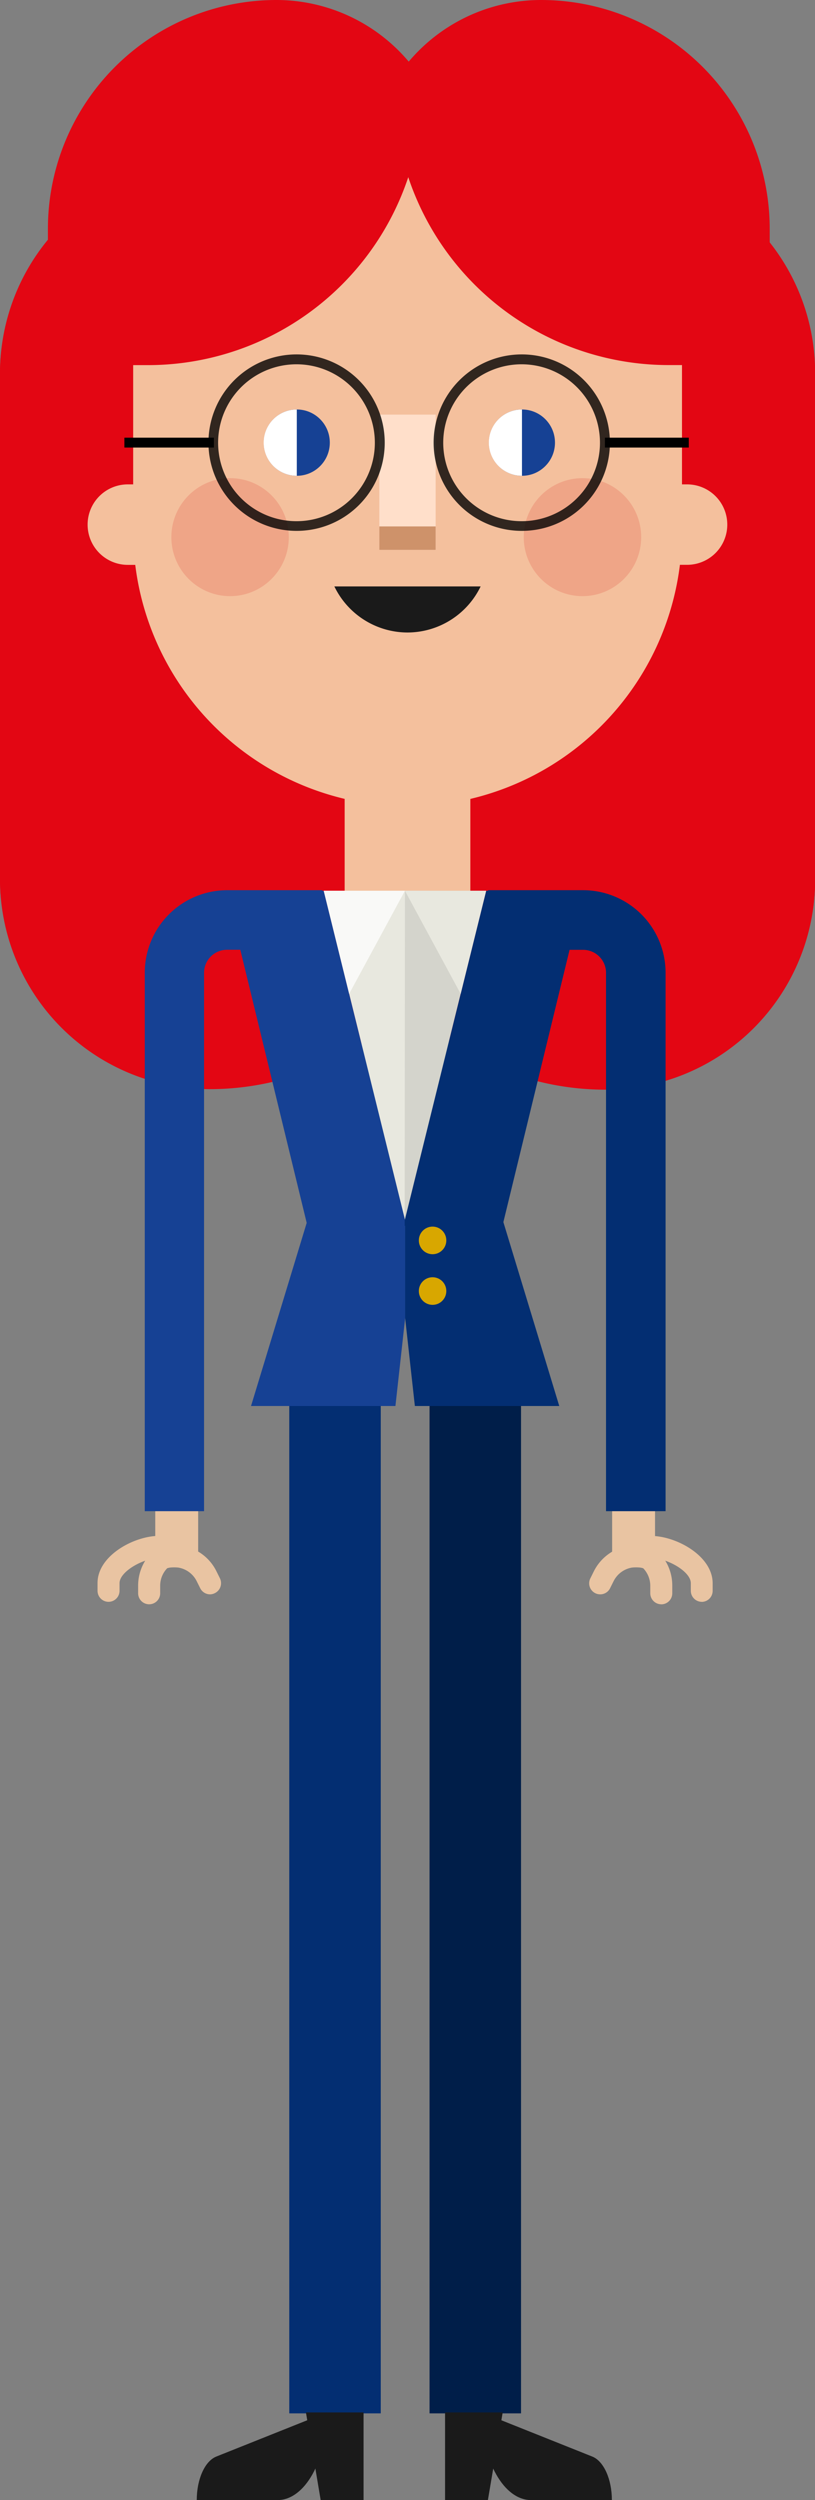 <svg xmlns="http://www.w3.org/2000/svg" viewBox="0 0 156 478"><rect x="0" y="0" width="156" height="478" fill="#808080" stroke="none"/><defs><style>.a{fill:#e30613;}.b{fill:#e9c4a2;}.c{fill:#164194;}.d{fill:#032e72;}.e{fill:#f4c09d;}.f{fill:#ffdfca;}.g{fill:#fff;}.h{fill:#ce926a;}.i{fill:#e26554;opacity:0.3;}.j{opacity:0.8;}.k{fill:#001e49;}.l{fill:#e8e8df;}.m{fill:#d4d4cc;}.n{fill:#d8a700;}.o{fill:#f9f9f7;}.p{fill:#1a1a1a;}</style></defs><title>femme</title><path class="a" d="M40.14,31.46h29.7A23.28,23.28,0,0,1,93.12,54.74V155a53,53,0,0,1-53,53h0A40.14,40.14,0,0,1,0,167.87V71.6A40.14,40.14,0,0,1,40.14,31.46Z"/><path class="a" d="M103,31.13h0a53,53,0,0,1,53,53V185.05a23.28,23.28,0,0,1-23.28,23.28H103a40.14,40.14,0,0,1-40.14-40.14V71.27A40.14,40.14,0,0,1,103,31.13Z" transform="translate(218.88 239.47) rotate(180)"/><path class="a" d="M40.14,114.83h29.7a23.28,23.28,0,0,1,23.28,23.28v17.13a53,53,0,0,1-53,53h0A40.14,40.14,0,0,1,0,168.09V155a40.14,40.14,0,0,1,40.14-40.14Z"/><path class="a" d="M103,114.83h0a53,53,0,0,1,53,53V185a23.28,23.28,0,0,1-23.28,23.28H103a40.14,40.14,0,0,1-40.14-40.14V155A40.14,40.14,0,0,1,103,114.83Z" transform="translate(218.88 323.07) rotate(-180)"/><rect class="b" x="29.72" y="284.23" width="8.21" height="15.44"/><path class="b" d="M40.21,304.83a2.11,2.11,0,0,1-1.89-1.18l-.66-1.32a4.82,4.82,0,0,0-6.47-2.18,2.11,2.11,0,0,1-1.87-3.79,9,9,0,0,1,12.12,4.08l.66,1.33a2.12,2.12,0,0,1-1,2.84A2.09,2.09,0,0,1,40.21,304.83Z"/><path class="b" d="M28.53,306.73h0a2.11,2.11,0,0,1-2.09-2.14v-1.48a9,9,0,0,1,2.7-6.39,8.82,8.82,0,0,1,6.42-2.6,2.11,2.11,0,0,1,2.09,2.13,2.13,2.13,0,0,1-2.13,2.1,4.75,4.75,0,0,0-3.42,1.39,4.8,4.8,0,0,0-1.44,3.41l0,1.48A2.11,2.11,0,0,1,28.53,306.73Z"/><path class="b" d="M20.76,306.26h0a2.11,2.11,0,0,1-2.09-2.13l0-1.48c0-5.23,7-9,11.78-9l4-.45a2.11,2.11,0,0,1,.47,4.2l-4.29.48H30.5c-3,0-7.6,2.55-7.62,4.8v1.48A2.11,2.11,0,0,1,20.76,306.26Z"/><path class="c" d="M39.06,288.93H27.71V186A15.78,15.78,0,0,1,43.45,170.2H61.68v11.39H43.45a4.4,4.4,0,0,0-4.39,4.4Z"/><rect class="b" x="117.17" y="284.23" width="8.21" height="15.44"/><path class="b" d="M114.89,304.83a2.11,2.11,0,0,1-1.89-3.06l.66-1.33a9.06,9.06,0,0,1,12.13-4.08,2.12,2.12,0,0,1-1.88,3.79,4.82,4.82,0,0,0-6.47,2.18l-.66,1.32A2.1,2.1,0,0,1,114.89,304.83Z"/><path class="b" d="M126.58,306.73a2.11,2.11,0,0,1-2.11-2.1v-1.48a4.85,4.85,0,0,0-1.45-3.41,4.78,4.78,0,0,0-3.42-1.39,2.12,2.12,0,0,1,0-4.23h.08a9,9,0,0,1,9,9v1.48a2.11,2.11,0,0,1-2.09,2.14Z"/><path class="b" d="M134.34,306.26a2.11,2.11,0,0,1-2.11-2.09v-1.48c0-2.26-4.64-4.86-7.67-4.8h-.12l-4.29-.48a2.11,2.11,0,0,1,.47-4.2l4,.45c4.77,0,11.74,3.76,11.79,9v1.48a2.11,2.11,0,0,1-2.09,2.13Z"/><path class="d" d="M127.4,288.93H116V186a4.4,4.4,0,0,0-4.38-4.4H93.42V170.2h18.24A15.79,15.79,0,0,1,127.4,186Z"/><path class="a" d="M40.14,31.23h29.7A23.28,23.28,0,0,1,93.12,54.51V71.65a53,53,0,0,1-53,53h0A40.14,40.14,0,0,1,0,84.49V71.37A40.14,40.14,0,0,1,40.14,31.23Z"/><path class="a" d="M103,31.23h0a53,53,0,0,1,53,53v17.13a23.28,23.28,0,0,1-23.28,23.28H103A40.14,40.14,0,0,1,62.88,84.49V71.37A40.14,40.14,0,0,1,103,31.23Z" transform="translate(218.88 155.86) rotate(180)"/><path class="a" d="M103.58,0h0a43.75,43.75,0,0,1,43.75,43.75V57.9a19.23,19.23,0,0,1-19.23,19.23H103.58A33.15,33.15,0,0,1,70.43,44V33.15A33.15,33.15,0,0,1,103.58,0Z"/><path class="a" d="M42.28,0H66.81A19.23,19.23,0,0,1,86,19.23V33.37A43.75,43.75,0,0,1,42.28,77.13h0A33.15,33.15,0,0,1,9.13,44V33.15A33.15,33.15,0,0,1,42.28,0Z" transform="translate(95.17 77.13) rotate(180)"/><path class="e" d="M16.78,92.61H25.3A7.69,7.69,0,0,1,33,100.29v0A7.69,7.69,0,0,1,25.3,108H16.78a0,0,0,0,1,0,0V92.61a0,0,0,0,1,0,0Z" transform="translate(49.77 200.61) rotate(180)"/><path class="e" d="M123,92.61h8.52a7.69,7.69,0,0,1,7.69,7.69v0a7.69,7.69,0,0,1-7.69,7.69H123a0,0,0,0,1,0,0V92.61a0,0,0,0,1,0,0Z"/><polygon class="e" points="90.03 149.56 90.03 170.37 78 182.56 65.97 170.37 65.97 149.56 90.03 149.56"/><path class="e" d="M93.49,17.5h-31a37.1,37.1,0,0,0-37,37.15v46.81A52.62,52.62,0,0,0,78,154.16h0a52.62,52.62,0,0,0,52.54-52.7V54.65A37.1,37.1,0,0,0,93.49,17.5Z"/><rect class="f" x="72.61" y="79.27" width="10.78" height="25.86" transform="translate(156 184.4) rotate(-180)"/><rect x="115.79" y="83.68" width="16.05" height="1.89"/><rect x="23.81" y="83.68" width="17.13" height="1.89"/><ellipse class="c" cx="56.81" cy="84.63" rx="6.32" ry="6.34"/><ellipse class="c" cx="99.91" cy="84.63" rx="6.32" ry="6.34"/><path class="g" d="M56.81,78.29a6.34,6.34,0,0,0,0,12.68Z"/><path class="g" d="M99.91,78.29a6.34,6.34,0,0,0,0,12.68Z"/><rect class="h" x="72.61" y="100.65" width="10.78" height="4.48" transform="translate(156 205.78) rotate(-180)"/><path class="a" d="M19.21,17.19H80.84a0,0,0,0,1,0,0v.08A52.54,52.54,0,0,1,28.29,69.81H19.21a0,0,0,0,1,0,0V17.19A0,0,0,0,1,19.21,17.19Z"/><path class="a" d="M75.45,17.19h9.09a52.54,52.54,0,0,1,52.54,52.54v.08a0,0,0,0,1,0,0H75.45a0,0,0,0,1,0,0V17.19A0,0,0,0,1,75.45,17.19Z" transform="translate(212.53 86.99) rotate(-180)"/><ellipse class="i" cx="111.49" cy="102.7" rx="11.24" ry="11.28"/><ellipse class="i" cx="44.04" cy="102.7" rx="11.24" ry="11.28"/><path class="j" d="M99.91,101.5a16.87,16.87,0,1,1,16.83-16.92A16.84,16.84,0,0,1,99.91,101.5Zm0-31.85a15,15,0,1,0,14.93,15A15,15,0,0,0,99.91,69.65Z"/><path class="j" d="M56.81,101.5A16.87,16.87,0,1,1,73.64,84.58,16.84,16.84,0,0,1,56.81,101.5Zm0-31.85a15,15,0,1,0,14.94,15A15,15,0,0,0,56.81,69.65Z"/><rect class="d" x="55.37" y="258.68" width="17.51" height="202.74"/><rect class="k" x="82.22" y="258.68" width="17.51" height="202.74"/><polygon class="c" points="87.55 233.36 58.84 233.36 48.05 268.82 75.69 268.82 77.55 252.02 79.87 251.56 87.55 233.36"/><polygon class="d" points="96.26 233.36 77.55 233.36 77.55 252.02 79.41 268.82 107.05 268.82 96.26 233.36"/><polygon class="l" points="77.55 233.36 66.83 190.02 61.96 170.31 82.25 170.31 77.55 233.36"/><polygon class="m" points="77.46 233.36 88.18 190.02 93.06 170.31 77.51 170.31 77.46 233.36"/><polygon class="c" points="61.96 170.31 43.25 170.31 58.84 234.36 77.55 234.36 77.55 233.36 66.83 190.02 61.96 170.31"/><polygon class="d" points="93.06 170.31 111.77 170.31 96.18 234.36 77.46 234.36 77.46 233.36 88.18 190.02 93.06 170.31"/><ellipse class="n" cx="82.8" cy="246.84" rx="2.63" ry="2.64"/><ellipse class="n" cx="82.8" cy="237.16" rx="2.63" ry="2.64"/><polygon class="o" points="66.83 190.02 61.96 170.31 77.51 170.31 66.83 190.02"/><polyline class="l" points="77.51 170.31 88.18 190.02 93.06 170.31"/><path class="p" d="M117.12,478H101.65c-5.21,0-9.44-7.51-9.44-16.76h0l21.16,8.44c2.19.87,3.75,4.33,3.75,8.32Z"/><polygon class="p" points="93.39 478 85.19 478 85.19 461.24 96.22 461.24 93.39 478"/><path class="p" d="M37.66,478H53.13c5.2,0,9.43-7.51,9.43-16.76h0L41.4,469.68c-2.19.87-3.74,4.33-3.74,8.32Z"/><polygon class="p" points="61.38 478 69.59 478 69.59 461.24 58.56 461.24 61.38 478"/><path class="p" d="M78,120.93a15.58,15.58,0,0,0,14-8.81H64A15.58,15.58,0,0,0,78,120.93Z"/></svg>